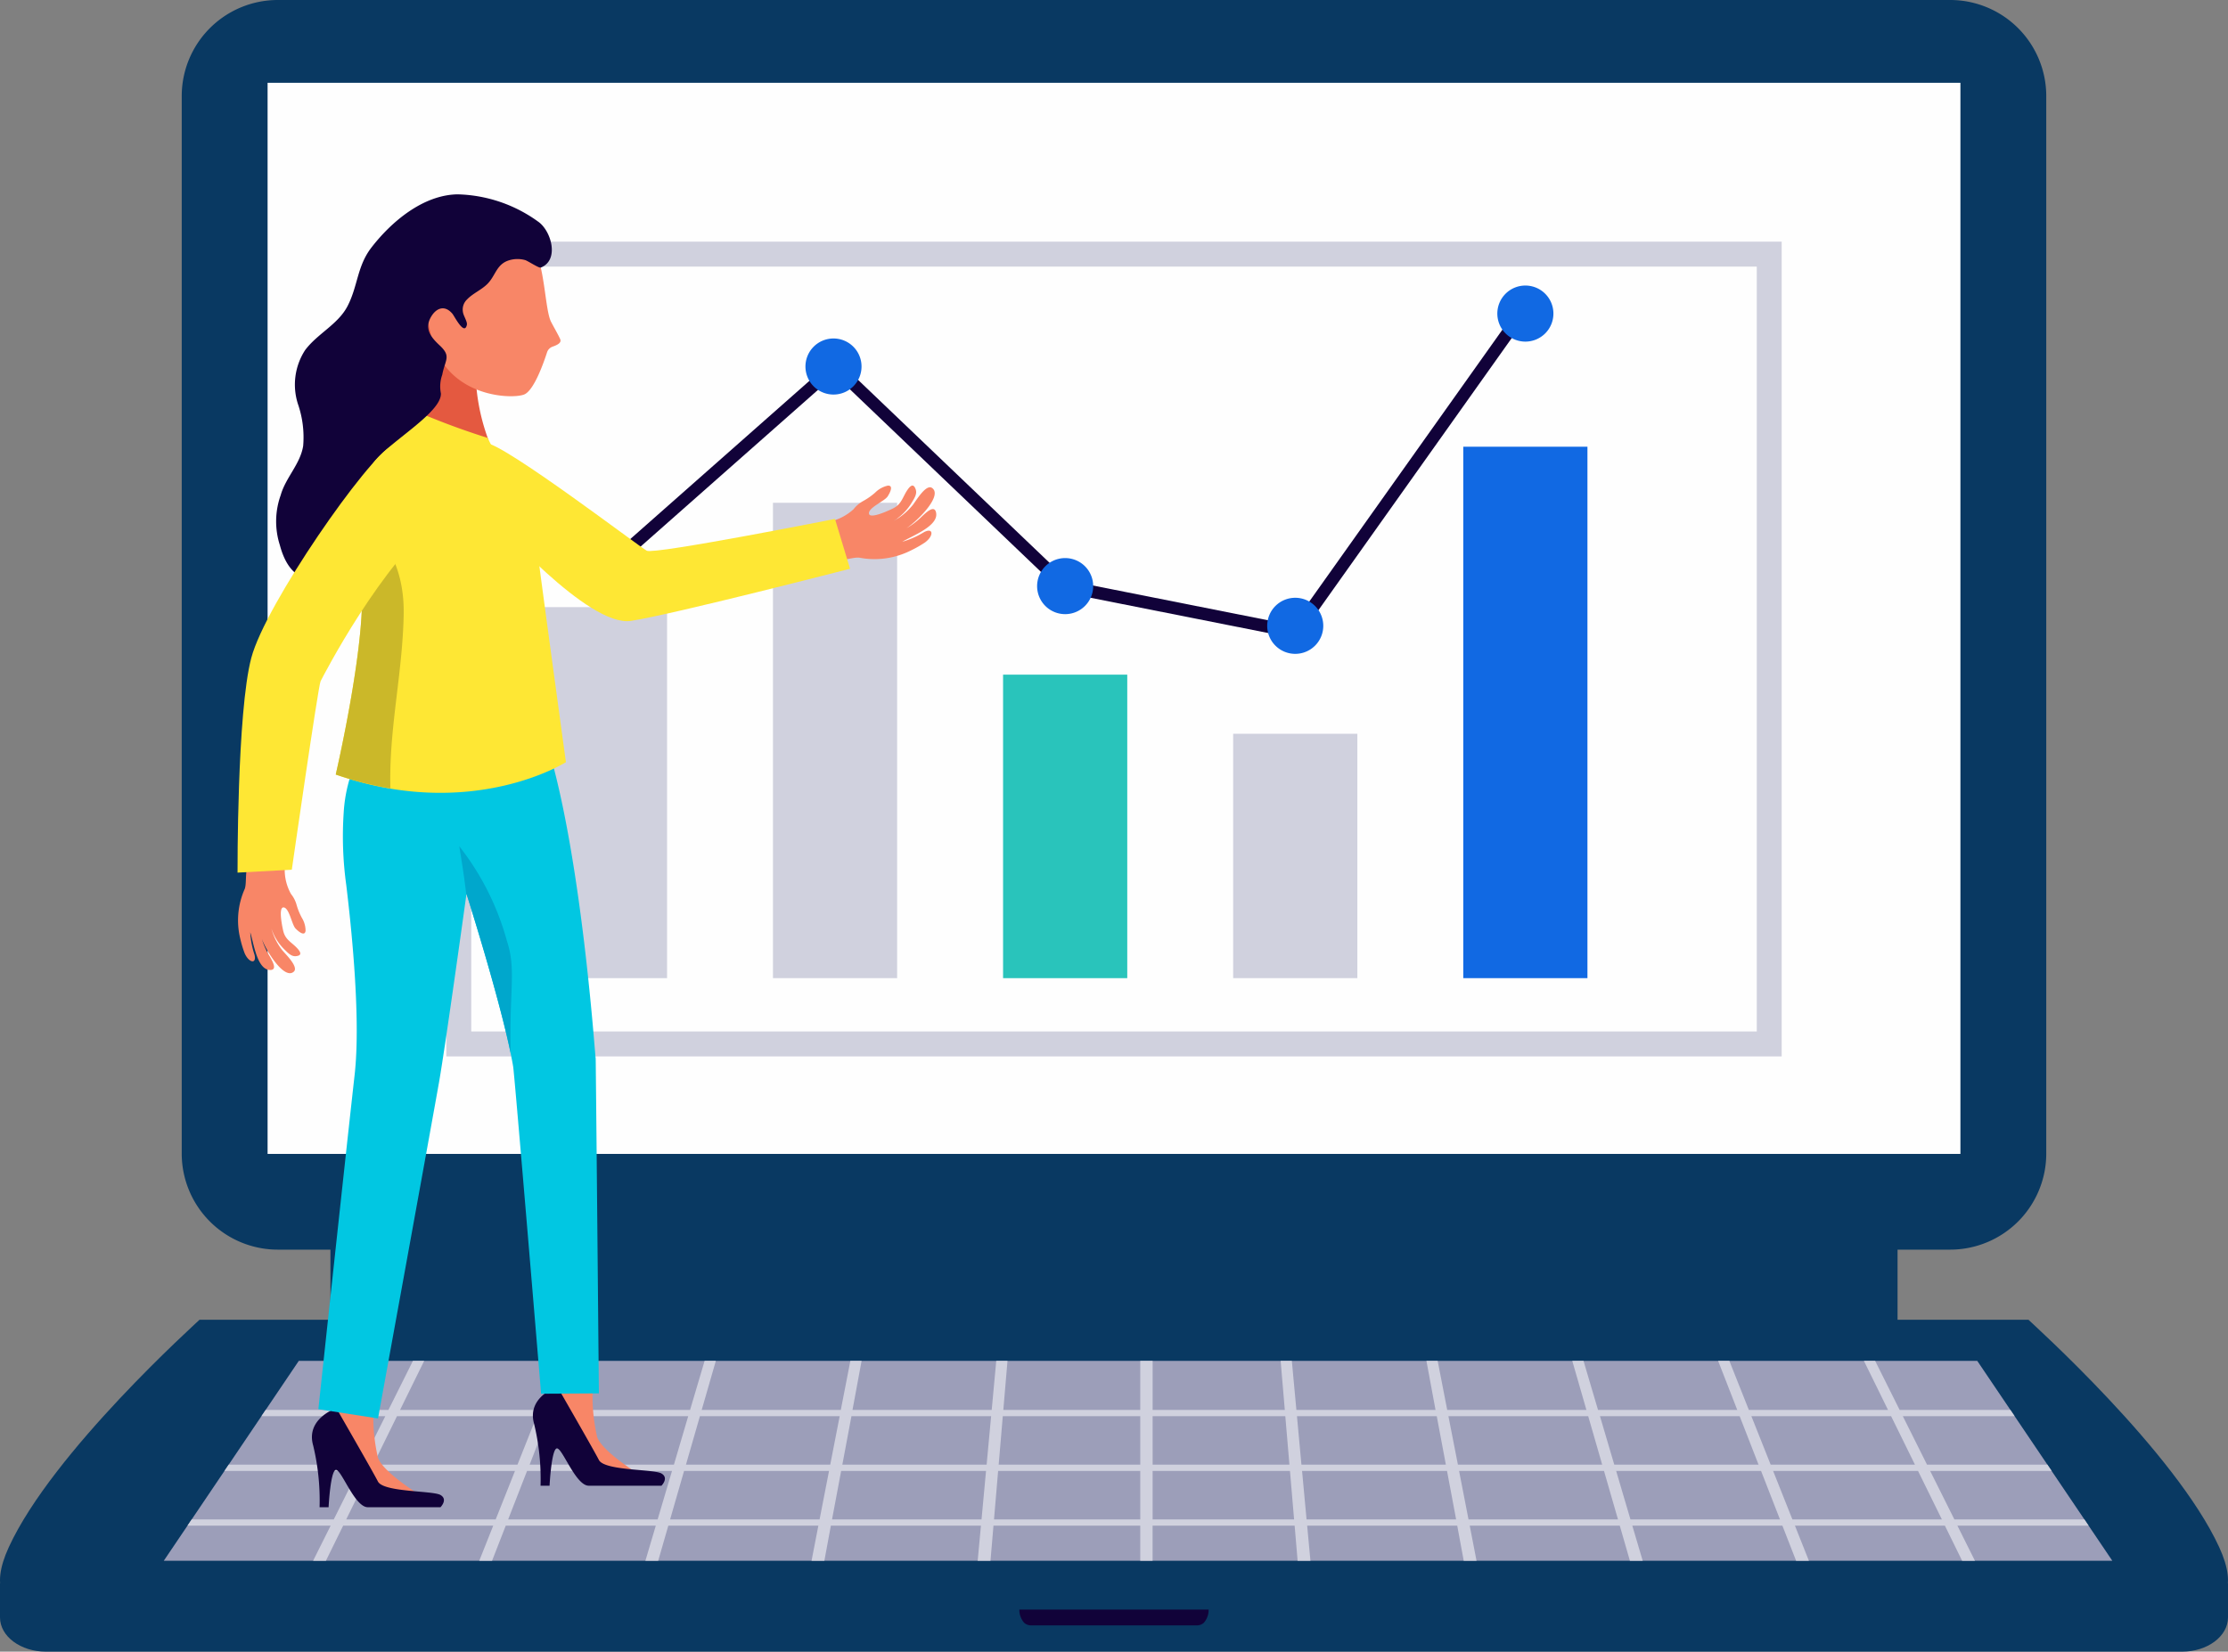 <svg id="Grupo_157109" data-name="Grupo 157109" xmlns="http://www.w3.org/2000/svg" xmlns:xlink="http://www.w3.org/1999/xlink" width="171.396" height="127.082" viewBox="0 0 171.396 127.082">
  <rect x="0" y="0" width="171.396" height="127.082" fill="#808080" stroke="none"/>
  <defs>
    <clipPath id="clip-path">
      <rect id="Rectángulo_37497" data-name="Rectángulo 37497" width="171.396" height="127.082" fill="none"/>
    </clipPath>
  </defs>
  <rect id="Rectángulo_37490" data-name="Rectángulo 37490" width="120.556" height="17.701" transform="translate(25.42 84.042)" fill="#093962"/>
  <g id="Grupo_157108" data-name="Grupo 157108" transform="translate(0 0)">
    <g id="Grupo_157107" data-name="Grupo 157107" clip-path="url(#clip-path)">
      <path id="Trazado_129153" data-name="Trazado 129153" d="M149.132,96.149H20.485a7.394,7.394,0,0,1-7.394-7.394V7.393A7.393,7.393,0,0,1,20.485,0H149.132a7.393,7.393,0,0,1,7.394,7.393V88.755a7.394,7.394,0,0,1-7.394,7.394" transform="translate(0.889 0)" fill="#093962"/>
      <rect id="Rectángulo_37491" data-name="Rectángulo 37491" width="130.227" height="82.414" transform="translate(20.585 6.37)" fill="#fefefe"/>
      <path id="Trazado_129154" data-name="Trazado 129154" d="M0,114.077v2.628c0,1.453,1.583,2.632,3.536,2.632H167.859c1.953,0,3.537-1.179,3.537-2.632v-2.628Z" transform="translate(0 7.744)" fill="#093962"/>
      <path id="Trazado_129155" data-name="Trazado 129155" d="M85.7,95.087H15.35c-.238.252-11.3,10.152-14.676,17.506-1.444,3.145-.5,4.8,2.188,4.8H168.534c2.688,0,3.632-1.654,2.188-4.8-3.379-7.353-14.438-17.254-14.676-17.506Z" transform="translate(0 6.455)" fill="#093962"/>
      <path id="Trazado_129156" data-name="Trazado 129156" d="M161.694,113.429H11.8L22.185,98.051H151.306Z" transform="translate(0.801 6.656)" fill="#9c9eb9"/>
      <path id="Trazado_129157" data-name="Trazado 129157" d="M159.754,110.73l-.325-.481h-10l-1.862-3.73h9.346l-.326-.482h-9.261l-1.862-3.73h8.6l-.326-.481h-8.519l-1.885-3.776h-.864l1.855,3.776H133.619l-1.5-3.776h-.864l1.472,3.776H122.016L120.9,98.051h-.865l1.089,3.776H110.415l-.735-3.776h-.864l.7,3.776H98.812l-.35-3.776H97.6l.321,3.776H87.753V98.051H86.8v3.776H76.267l.321-3.776h-.865l-.35,3.776H64.664l.7-3.776h-.864l-.735,3.776H53.063l1.088-3.776h-.864l-1.118,3.776H41.46l1.472-3.776h-.864l-1.5,3.776H29.858l1.856-3.776h-.865l-1.885,3.776H19.519l-.326.481h9.53l-1.862,3.73H16.674l-.325.482H26.621l-1.862,3.73H13.83l-.325.481H24.518l-1.348,2.7h.985l1.326-2.7H37.025l-1.073,2.7h.985l1.052-2.7H49.532l-.8,2.7h.985l.778-2.7H62.038l-.524,2.7H62.5l.5-2.7H74.545l-.251,2.7h.985l.23-2.7H86.8v2.7h.95v-2.7H98.677l.23,2.7h.985l-.251-2.7h11.544l.5,2.7h.985l-.524-2.7H123.69l.778,2.7h.985l-.8-2.7H136.2l1.053,2.7h.985l-1.074-2.7H148.7l1.326,2.7h.985l-1.348-2.7ZM41.272,102.308H52.026l-1.1,3.73h-11.1Zm-11.651,0H40.375l-1.484,3.73h-11.1Zm7.595,7.942h-11.5l1.834-3.73H38.7Zm12.458,0h-11.5l1.454-3.73H50.779Zm12.458,0h-11.5l1.075-3.73H62.859Zm.819-4.212h-11.1l1.075-3.73H63.678Zm11.639,4.212h-11.5l.7-3.73H74.937Zm.392-4.212h-11.1l.7-3.73H75.328Zm11.82,4.212H75.55l.317-3.73H86.8Zm0-4.212H75.909l.317-3.73H86.8Zm.95-3.73H97.959l.318,3.73H87.753Zm0,7.942v-3.73H98.318l.317,3.73Zm56.811-7.942,1.834,3.73h-11.1l-1.484-3.73Zm-11.651,0,1.454,3.73h-11.1l-1.1-3.73Zm-34.056,0h10.754l.7,3.73H99.2Zm.738,7.942-.346-3.73H110.4l.7,3.73Zm10.913-7.942h10.754l1.076,3.73h-11.1Zm1.545,7.942-.725-3.73h11.148l1.076,3.73Zm12.458,0-1.1-3.73h11.148l1.454,3.73Zm12.458,0-1.483-3.73h11.148l1.835,3.73Z" transform="translate(0.917 6.656)" fill="#d0d1de"/>
      <path id="Trazado_129158" data-name="Trazado 129158" d="M80.713,115.973h-7.28a1.5,1.5,0,0,0,.363,1.007.788.788,0,0,0,.551.206H87.078a.788.788,0,0,0,.551-.206,1.5,1.5,0,0,0,.363-1.007Z" transform="translate(4.985 7.873)" fill="#110239"/>
      <path id="Trazado_129159" data-name="Trazado 129159" d="M134.879,80.1H32.151V17.412H134.879ZM34.069,78.182h98.893V19.33H34.069Z" transform="translate(2.183 1.182)" fill="#d0d1de"/>
      <rect id="Rectángulo_37492" data-name="Rectángulo 37492" width="9.552" height="40.889" transform="translate(112.567 34.371)" fill="#1169e3"/>
      <rect id="Rectángulo_37493" data-name="Rectángulo 37493" width="9.553" height="18.802" transform="translate(94.866 56.458)" fill="#d0d1de"/>
      <rect id="Rectángulo_37494" data-name="Rectángulo 37494" width="9.553" height="23.353" transform="translate(77.165 51.908)" fill="#29c4bb"/>
      <rect id="Rectángulo_37495" data-name="Rectángulo 37495" width="9.553" height="36.576" transform="translate(59.462 38.684)" fill="#d0d1de"/>
      <rect id="Rectángulo_37496" data-name="Rectángulo 37496" width="9.553" height="28.548" transform="translate(41.761 46.713)" fill="#d0d1de"/>
      <path id="Trazado_129160" data-name="Trazado 129160" d="M96.915,47.671l-18.142-3.6L61.288,27.361,43.916,42.708l-.634-.72L61.314,26.06,79.234,43.183,96.493,46.61,114.016,21.94l.781.554Z" transform="translate(2.938 1.489)" fill="#110239"/>
      <path id="Trazado_129161" data-name="Trazado 129161" d="M45.873,41.187a2.157,2.157,0,1,1-2.157-2.157,2.157,2.157,0,0,1,2.157,2.157" transform="translate(2.821 2.65)" fill="#1169e3"/>
      <path id="Trazado_129162" data-name="Trazado 129162" d="M62.337,26.544a2.157,2.157,0,1,1-2.157-2.157,2.157,2.157,0,0,1,2.157,2.157" transform="translate(3.939 1.656)" fill="#1169e3"/>
      <path id="Trazado_129163" data-name="Trazado 129163" d="M79.025,42.366a2.157,2.157,0,1,1-2.157-2.157,2.156,2.156,0,0,1,2.157,2.157" transform="translate(5.072 2.73)" fill="#1169e3"/>
      <path id="Trazado_129164" data-name="Trazado 129164" d="M95.6,45.227a2.157,2.157,0,1,1-2.157-2.157A2.157,2.157,0,0,1,95.6,45.227" transform="translate(6.197 2.924)" fill="#1169e3"/>
      <path id="Trazado_129165" data-name="Trazado 129165" d="M112.178,22.73a2.157,2.157,0,1,1-2.157-2.157,2.157,2.157,0,0,1,2.157,2.157" transform="translate(7.323 1.397)" fill="#1169e3"/>
      <path id="Trazado_129166" data-name="Trazado 129166" d="M59.771,37.76a3.976,3.976,0,0,0,1.844-.958,2.39,2.39,0,0,1,.74-.629,5.134,5.134,0,0,0,.915-.642,1.989,1.989,0,0,1,.963-.538c.461-.043.217.494,0,.829-.234.364-1.492.863-1.435,1.318s1.55-.248,1.844-.392c.7-.341.744-.921,1.158-1.489.241-.331.453-.409.6.041.11.336-.121.68-.288.957a4.192,4.192,0,0,1-1.435,1.46,4.89,4.89,0,0,0,1.479-1.222c.234-.282,1.019-1.656,1.494-1.327.955.659-1.669,3.086-2.295,3.275a5.761,5.761,0,0,0,1.568-1.135c.285-.255.933-.887,1.044-.209.162,1-1.791,1.728-2.606,2.209a6.755,6.755,0,0,0,1.682-.745c.729-.368.745.3.064.8a9.124,9.124,0,0,1-1.068.608,6.231,6.231,0,0,1-3.985.562c-.568-.061-1.671.425-2.005.061-.647-.7-.305-2.025-.281-2.834" transform="translate(4.05 2.375)" fill="#f88667"/>
      <path id="Trazado_129167" data-name="Trazado 129167" d="M61.9,37.761l1.159,3.831s-13.551,3.5-16.849,4.012-10.539-7.769-10.539-7.769-2.469-6-.624-5.917c1.425.061,11.8,7.981,12.375,8.289S61.9,37.761,61.9,37.761" transform="translate(2.333 2.167)" fill="#fee734"/>
      <path id="Trazado_129168" data-name="Trazado 129168" d="M27.13,101.558a14.059,14.059,0,0,0,.341,3.81c.439,1.217,3.568,3.081,3.568,3.081s-2.831.548-3.918-.293-3.666-5.236-3.5-5.808.95-2.338.95-2.338Z" transform="translate(1.603 6.79)" fill="#f88667"/>
      <path id="Trazado_129169" data-name="Trazado 129169" d="M42.923,100.07a14.062,14.062,0,0,0,.341,3.81c.439,1.217,3.568,3.081,3.568,3.081s-2.831.548-3.918-.293-3.666-5.236-3.5-5.808.949-2.338.949-2.338Z" transform="translate(2.675 6.689)" fill="#f88667"/>
      <path id="Trazado_129170" data-name="Trazado 129170" d="M24.347,101.46s-2.375.791-1.781,2.869a18.083,18.083,0,0,1,.494,4.751h.693s.148-2.97.594-2.87,1.435,2.87,2.424,2.87h5.591s.594-.595,0-.941-4.384-.2-4.814-1.039-3.2-5.641-3.2-5.641" transform="translate(1.525 6.888)" fill="#110239"/>
      <path id="Trazado_129171" data-name="Trazado 129171" d="M40.265,99.91s-2.375.791-1.781,2.869a18.083,18.083,0,0,1,.494,4.751h.693s.148-2.97.594-2.87,1.435,2.87,2.424,2.87h5.591s.594-.595,0-.941-4.384-.2-4.814-1.039-3.2-5.641-3.2-5.641" transform="translate(2.606 6.783)" fill="#110239"/>
      <path id="Trazado_129172" data-name="Trazado 129172" d="M39.743,51.543s-6.653,2.338-11.476,0A11.448,11.448,0,0,0,24.884,59a27.266,27.266,0,0,0,.2,5.625c.334,2.784,1.146,10.083.639,14.585-.741,6.592-2.788,25.716-2.788,25.716l4.587.713S31.73,82.552,32.229,79.7s2.1-14.425,2.1-14.425,2.854,8.951,3.59,13.285c.113.665,2.15,25.177,2.15,25.177l4.445-.027s-.248-27.227-.248-25.795c0,.585-1.2-18.361-4.526-26.375" transform="translate(1.557 3.499)" fill="#01c7e2"/>
      <path id="Trazado_129173" data-name="Trazado 129173" d="M36.743,68.232a20.574,20.574,0,0,0-3.661-7.263c.208,1.242.4,2.481.544,3.734.011-.037.017-.064.017-.064s2.443,7.661,3.392,12.239c-.106-4.939.443-6.417-.292-8.647" transform="translate(2.246 4.139)" fill="#00a7cc"/>
      <path id="Trazado_129174" data-name="Trazado 129174" d="M34.644,26.44c-.46-.1-2.665-4.747-3.609-5.652C30.583,23.965,28.662,31.5,28.662,31.5c2.33,2.5,6.979.969,6.979.969a15.789,15.789,0,0,1-1-6.027" transform="translate(1.946 1.411)" fill="#e45940"/>
      <path id="Trazado_129175" data-name="Trazado 129175" d="M33.586,15.715s4.523,1.018,5.389,2.337.864,4.751,1.343,5.658c.289.55.549.992.694,1.315.127.282-.193.449-.587.587a.685.685,0,0,0-.423.438c-.267.83-1.014,2.948-1.762,3.242-.932.367-5.539.226-6.924-3.787s-.627-10.65,2.27-9.789" transform="translate(2.08 1.062)" fill="#f88667"/>
      <path id="Trazado_129176" data-name="Trazado 129176" d="M29.66,29.347A57.034,57.034,0,0,0,35.869,31.7s3.652,7.209,3.9,9.22S41.894,56.65,41.894,56.65s-7.229,4.6-17.708.953c0,0,2.516-10.8,1.94-15.069s-.078-10.025,3.534-13.186" transform="translate(1.642 1.992)" fill="#fee734"/>
      <path id="Trazado_129177" data-name="Trazado 129177" d="M28.389,58.169c-.12-4.588.93-8.757,1.023-13.351.076-3.708-1.453-5.821-3.318-8.1a21.686,21.686,0,0,0,.032,5.311C26.7,46.3,24.186,57.1,24.186,57.1a25.414,25.414,0,0,0,4.2,1.068" transform="translate(1.642 2.493)" fill="#cbb829"/>
      <path id="Trazado_129178" data-name="Trazado 129178" d="M24.478,43.086c2.546-2.119,1.507-4.238,4.07-6.252.186-.146.373-.288.56-.432.131-1.106-2.535-.535-1.8-1.649,1.029-1.562,5.351-3.926,5.257-5.445a2.684,2.684,0,0,1,.106-1.428c.222-1.175.717-1.4-.205-2.261-.645-.6-1.187-1.253-.675-2.162.418-.74,1.087-.958,1.665-.263.152.183.914,1.714,1.108.852.054-.241-.268-.708-.3-.976a1.069,1.069,0,0,1,.306-.973c.456-.483,1.129-.742,1.6-1.229.588-.61.665-1.414,1.516-1.749a2.207,2.207,0,0,1,1.362-.059c.2.056,1.06.632,1.2.578,1.461-.572.806-2.838-.2-3.536a10.993,10.993,0,0,0-6.216-2.1c-2.647.053-5.068,2.1-6.606,4.087-1.115,1.441-1.038,2.966-1.843,4.515-.733,1.41-2.315,2.115-3.263,3.385a4.879,4.879,0,0,0-.549,4.152,7.828,7.828,0,0,1,.4,3.22c-.224,1.4-1.347,2.433-1.728,3.785a5.987,5.987,0,0,0-.066,3.844c.671,2.513,2.166,3.2,4.3,2.092" transform="translate(1.351 0.951)" fill="#110239"/>
      <path id="Trazado_129179" data-name="Trazado 129179" d="M20.739,62.652a3.8,3.8,0,0,0,.488,1.922,2.277,2.277,0,0,1,.424.825,4.888,4.888,0,0,0,.4.99,1.906,1.906,0,0,1,.292,1.012c-.061.438-.507.094-.771-.178-.288-.3-.477-1.574-.912-1.621s-.107,1.5-.037,1.8c.164.722.693.891,1.131,1.4.255.3.282.51-.169.55-.336.029-.605-.259-.827-.476a4.01,4.01,0,0,1-1.043-1.652,4.666,4.666,0,0,0,.813,1.64c.21.279,1.318,1.308.909,1.679-.821.742-2.505-2.224-2.545-2.847a5.523,5.523,0,0,0,.713,1.7c.175.32.623,1.061-.032,1.016-.965-.067-1.216-2.04-1.485-2.9a6.444,6.444,0,0,0,.326,1.726c.183.758-.438.628-.759-.115A8.627,8.627,0,0,1,17.317,68a5.938,5.938,0,0,1,.347-3.825c.179-.515-.031-1.646.379-1.877.795-.449,1.949.157,2.7.357" transform="translate(1.164 4.218)" fill="#f88667"/>
      <path id="Trazado_129180" data-name="Trazado 129180" d="M21.283,64.751l-4.171.222s-.05-12.329,1.056-16.516,9.009-15.465,10.809-16.322c2.165-1.029,8.592,1.718,3.884,5.379S23.681,49.892,23.5,50.246s-2.214,14.505-2.214,14.505" transform="translate(1.162 2.167)" fill="#fee734"/>
    </g>
  </g>
</svg>

